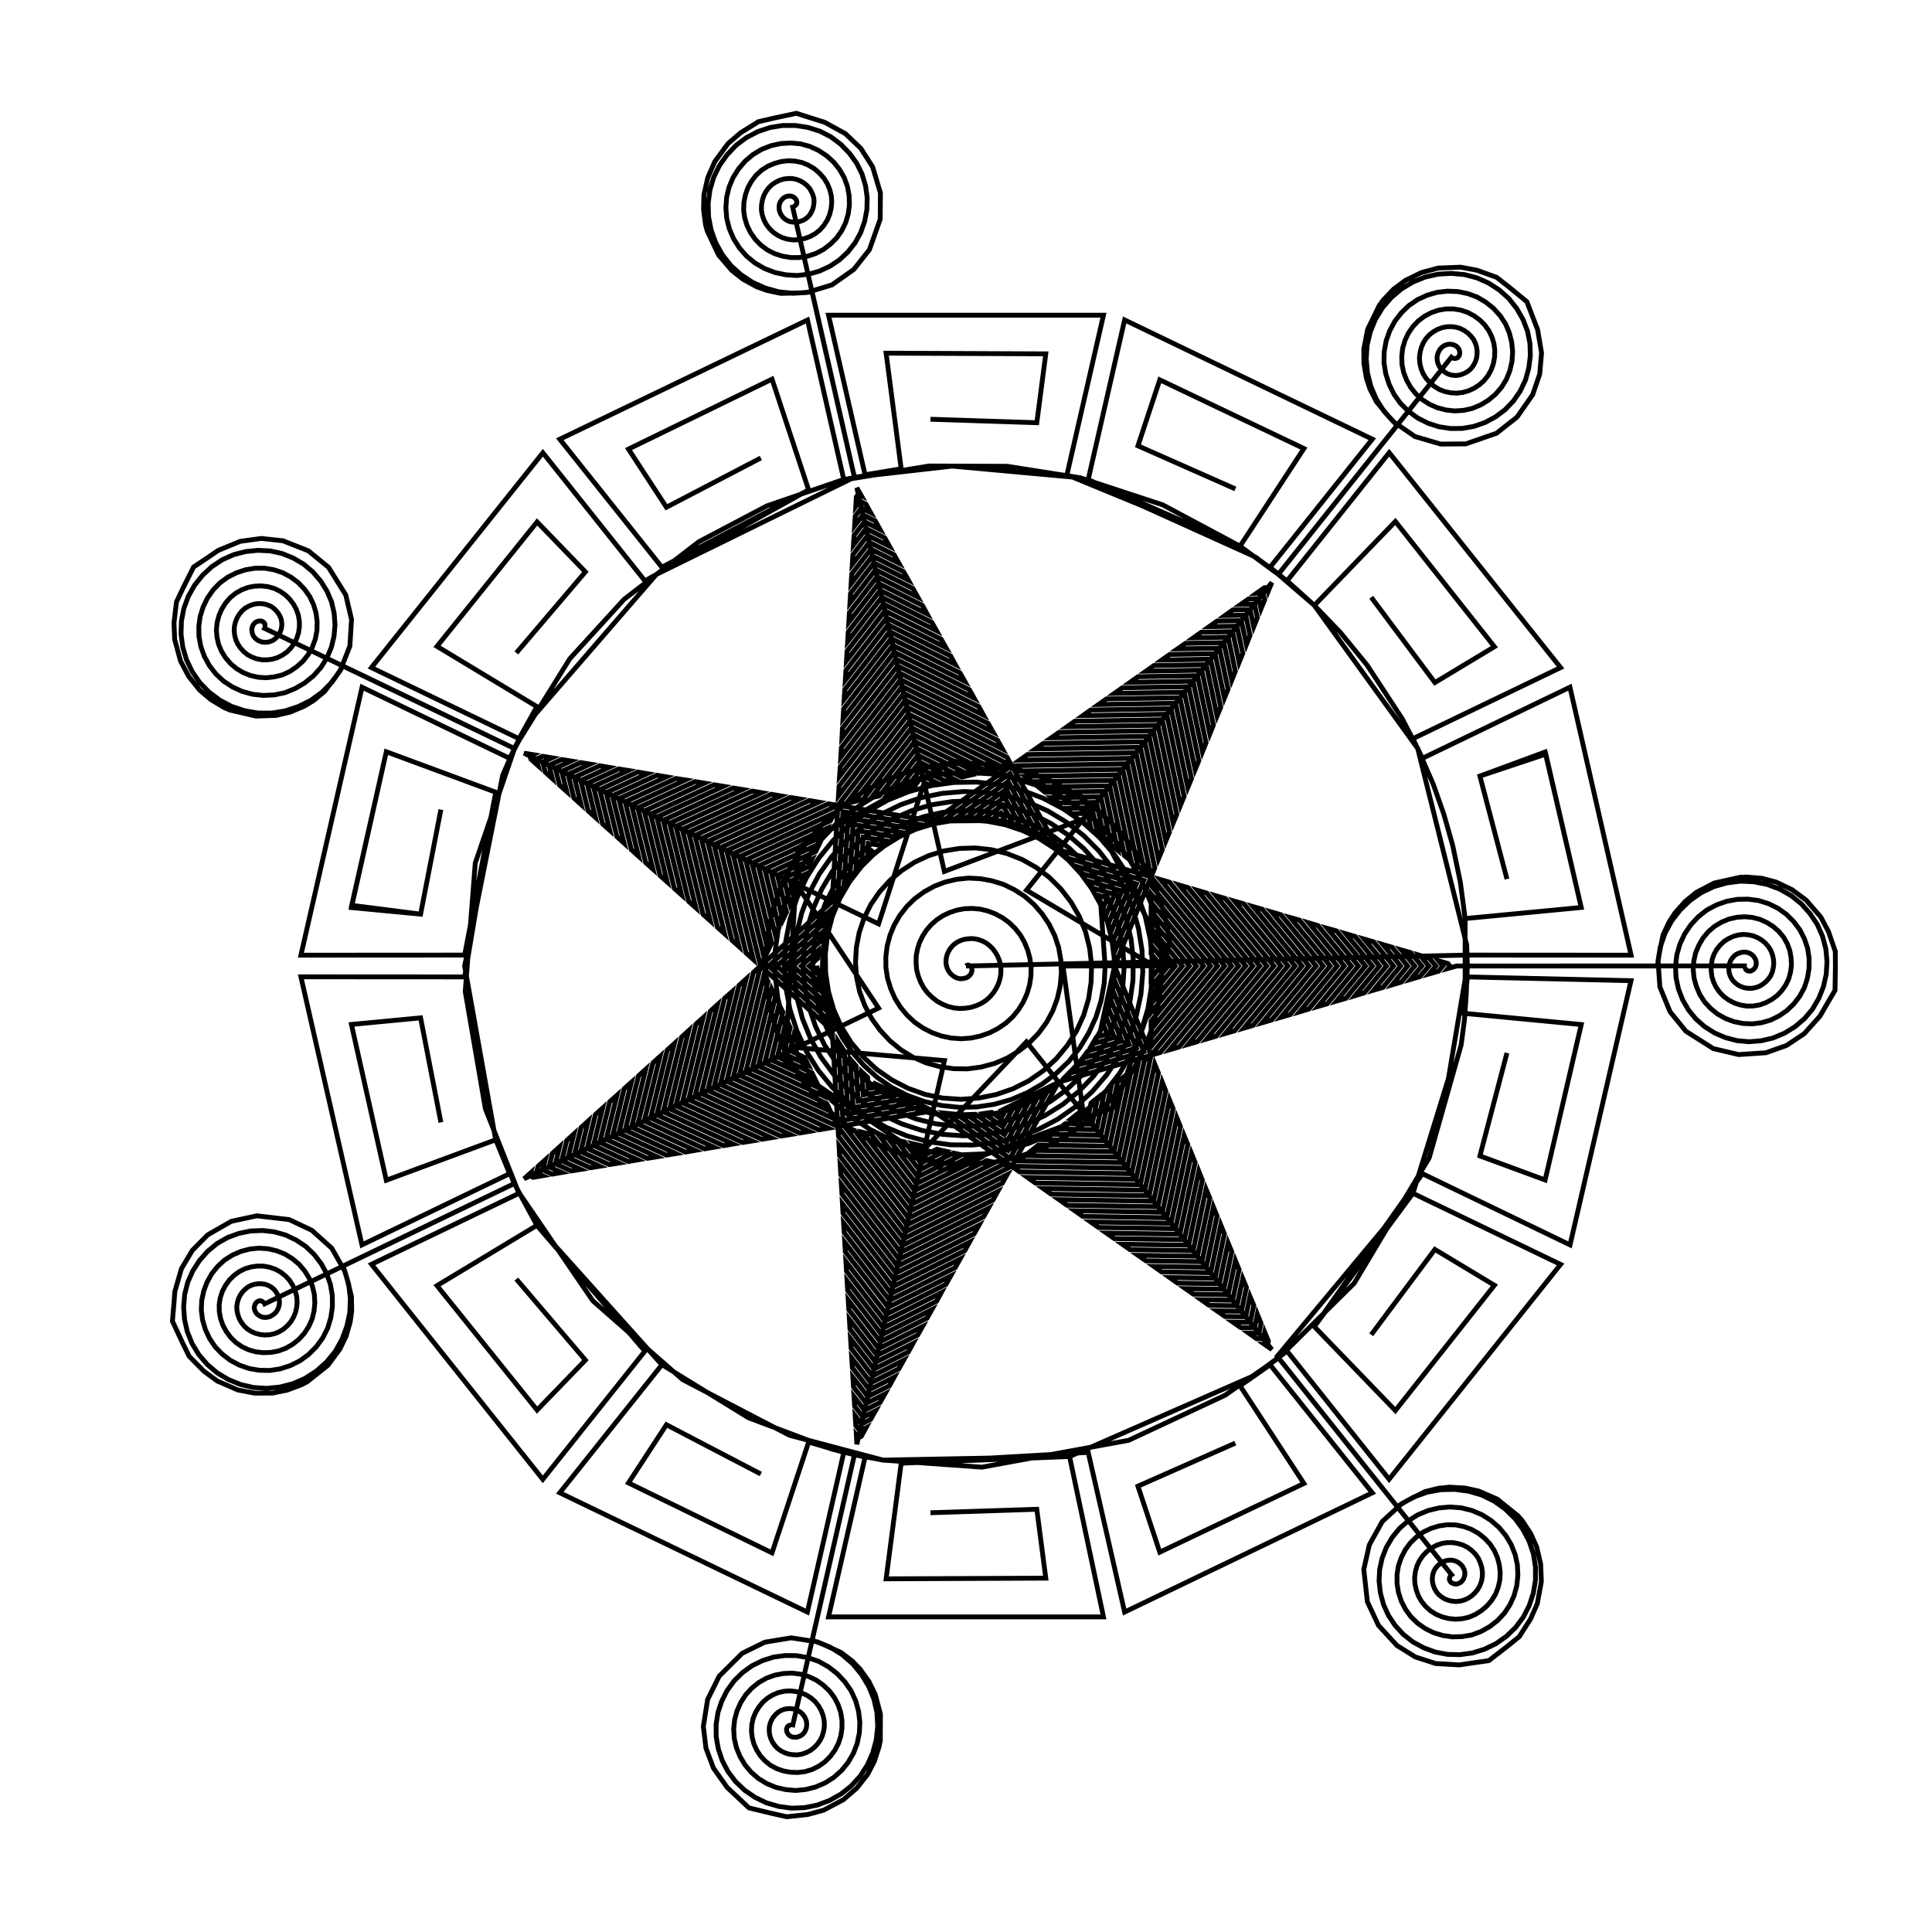 <?xml version="1.0" encoding="UTF-8" standalone="no"?>
<svg width="100%" height="100%" viewBox="0 0 200 200" preserveAspectRatio="xMidYMid meet" xmlns="http://www.w3.org/2000/svg">
    <path d="M 100.00 100.00 L 100.00 100.00 L 151.90 98.87 L 168.85 98.88 L 162.52 71.14 L 147.25 78.50 L 146.26 76.47 L 161.55 69.11 L 143.81 46.86 L 133.24 60.13 L 136.06 62.67 L 144.45 53.98 L 154.70 66.95 L 148.54 70.66 L 141.95 61.83 L 148.54 70.66 L 154.70 66.95 L 144.45 53.98 L 136.06 62.67 L 131.48 58.72 L 142.06 45.46 L 116.42 33.12 L 112.65 49.65 L 128.37 56.54 L 134.98 46.43 L 120.06 39.32 L 117.80 46.15 L 127.88 50.61 L 117.80 46.15 L 120.06 39.32 L 134.98 46.43 L 128.37 56.54 L 110.45 49.15 L 114.23 32.63 L 85.77 32.63 L 89.55 49.15 L 93.29 48.53 L 91.73 36.56 L 108.26 36.63 L 107.33 43.76 L 96.32 43.40 L 107.33 43.76 L 108.26 36.63 L 91.73 36.56 L 93.29 48.53 L 87.35 49.65 L 83.59 33.13 L 57.95 45.47 L 68.52 58.72 L 83.71 50.72 L 79.92 39.25 L 65.06 46.49 L 68.99 52.51 L 78.76 47.41 L 68.99 52.51 L 65.06 46.49 L 79.92 39.25 L 83.71 50.72 L 66.76 60.13 L 56.20 46.87 L 38.45 69.11 L 53.73 76.47 L 55.58 73.15 L 45.24 66.91 L 55.60 54.03 L 60.60 59.20 L 53.45 67.59 L 60.60 59.20 L 55.60 54.03 L 45.24 66.91 L 55.58 73.15 L 52.75 78.50 L 37.48 71.14 L 31.15 98.88 L 48.10 98.87 L 51.32 82.01 L 39.99 77.82 L 36.38 93.95 L 43.54 94.63 L 45.64 83.81 L 43.54 94.63 L 36.41 93.72 L 39.99 77.82 L 51.32 82.01 L 48.10 101.13 L 31.15 101.12 L 37.47 128.87 L 52.75 121.50 L 51.32 117.99 L 39.99 122.18 L 36.38 106.05 L 43.54 105.37 L 45.64 116.19 L 43.54 105.37 L 36.38 106.05 L 39.99 122.18 L 51.32 117.99 L 53.73 123.53 L 38.46 130.88 L 56.19 153.14 L 66.76 139.87 L 55.58 126.85 L 45.24 133.09 L 55.60 145.97 L 60.60 140.80 L 53.45 132.41 L 60.60 140.80 L 55.60 145.97 L 45.24 133.09 L 55.58 126.85 L 68.52 141.28 L 57.95 154.53 L 83.58 166.88 L 87.35 150.35 L 83.71 149.28 L 79.92 160.75 L 65.06 153.51 L 68.99 147.49 L 78.76 152.59 L 68.99 147.49 L 65.06 153.51 L 79.92 160.75 L 83.71 149.28 L 89.55 150.85 L 85.77 167.38 L 114.23 167.38 L 110.72 150.78 L 93.29 151.47 L 91.73 163.44 L 108.26 163.37 L 107.33 156.24 L 96.32 156.60 L 107.33 156.24 L 108.26 163.37 L 91.73 163.44 L 93.29 151.47 L 112.65 150.35 L 116.42 166.88 L 142.06 154.54 L 131.48 141.28 L 128.37 143.46 L 134.98 153.57 L 120.06 160.68 L 117.80 153.85 L 127.88 149.39 L 117.80 153.85 L 120.06 160.68 L 134.98 153.57 L 128.37 143.46 L 133.24 139.87 L 143.80 153.13 L 161.55 130.89 L 146.27 123.53 L 136.06 137.33 L 144.45 146.02 L 154.70 133.05 L 148.54 129.34 L 141.95 138.17 L 148.54 129.34 L 154.70 133.05 L 144.45 146.02 L 136.06 137.33 L 147.25 121.50 L 162.53 128.87 L 168.84 101.52 L 151.90 101.13 L 151.54 104.90 L 163.69 106.06 L 159.95 122.15 L 153.20 119.66 L 156.00 109.00 L 153.20 119.66 L 159.95 122.15 L 163.69 106.06 L 151.67 104.91 L 151.67 95.09 L 163.69 93.94 L 159.95 77.85 L 153.20 80.34 L 156.00 91.00 L 153.20 80.34 L 160.02 78.07 L 163.69 93.94 L 151.67 95.09 L 151.18 91.36 L 150.39 87.55 L 149.46 84.27 L 148.38 81.21 L 146.76 77.48 L 145.15 74.39 L 141.52 68.85 L 138.77 65.49 L 136.06 62.67 L 133.24 60.13 L 128.37 56.54 L 120.36 52.26 L 111.83 49.46 L 104.26 48.27 L 96.17 48.24 L 87.03 49.74 L 79.39 52.37 L 72.33 56.09 L 64.61 62.04 L 58.99 68.19 L 53.32 77.31 L 49.20 89.34 L 48.16 102.64 L 50.25 114.79 L 53.64 123.34 L 61.37 134.66 L 70.67 142.82 L 81.73 148.58 L 91.42 151.15 L 101.65 151.88 L 116.84 149.10 L 126.81 144.44 L 132.36 140.58 L 140.18 132.85 L 147.95 119.86 L 151.26 108.16 L 151.60 105.56 L 151.78 103.02 L 151.90 100.00 L 180.83 99.99 L 180.78 99.99 L 180.74 100.01 L 180.70 100.05 L 180.68 100.09 L 180.66 100.14 L 180.66 100.21 L 180.68 100.27 L 180.71 100.34 L 180.76 100.40 L 180.82 100.45 L 180.90 100.49 L 180.99 100.52 L 181.10 100.53 L 181.21 100.53 L 181.31 100.49 L 181.43 100.43 L 181.53 100.35 L 181.63 100.25 L 181.71 100.13 L 181.76 100.00 L 181.80 99.84 L 181.81 99.67 L 181.78 99.50 L 181.74 99.33 L 181.64 99.16 L 181.53 99.00 L 181.40 98.86 L 181.22 98.74 L 181.03 98.64 L 180.81 98.58 L 180.58 98.56 L 180.34 98.58 L 180.10 98.64 L 179.86 98.73 L 179.64 98.86 L 179.45 99.04 L 179.27 99.25 L 179.13 99.50 L 179.03 99.77 L 178.97 100.06 L 178.97 100.37 L 179.00 100.68 L 179.09 100.98 L 179.23 101.27 L 179.42 101.55 L 179.67 101.78 L 179.95 101.99 L 180.27 102.15 L 180.61 102.26 L 180.98 102.31 L 181.35 102.31 L 181.73 102.24 L 182.11 102.11 L 182.45 101.91 L 182.77 101.66 L 183.06 101.36 L 183.30 101.01 L 183.47 100.62 L 183.57 100.19 L 183.62 99.75 L 183.59 99.30 L 183.49 98.85 L 183.32 98.41 L 183.07 98.00 L 182.76 97.64 L 182.39 97.33 L 181.96 97.07 L 181.49 96.88 L 180.99 96.77 L 180.47 96.73 L 179.95 96.79 L 179.44 96.93 L 178.94 97.16 L 178.48 97.45 L 178.07 97.84 L 177.72 98.27 L 177.44 98.77 L 177.25 99.31 L 177.15 99.89 L 177.14 100.48 L 177.21 101.08 L 177.39 101.66 L 177.66 102.21 L 178.02 102.72 L 178.46 103.17 L 178.98 103.54 L 179.56 103.84 L 180.18 104.04 L 180.82 104.15 L 181.49 104.14 L 182.15 104.03 L 182.80 103.80 L 183.41 103.47 L 183.97 103.06 L 184.45 102.55 L 184.86 101.97 L 185.17 101.32 L 185.36 100.61 L 185.45 99.89 L 185.41 99.14 L 185.28 98.41 L 185.02 97.70 L 184.64 97.03 L 184.16 96.44 L 183.57 95.92 L 182.90 95.49 L 182.18 95.17 L 181.40 94.97 L 180.60 94.90 L 179.79 94.96 L 178.99 95.14 L 178.21 95.46 L 177.50 95.89 L 176.85 96.44 L 176.30 97.10 L 175.87 97.84 L 175.53 98.64 L 175.34 99.49 L 175.28 100.37 L 175.37 101.26 L 175.61 102.12 L 175.97 102.96 L 176.46 103.72 L 177.09 104.40 L 177.81 104.98 L 178.63 105.44 L 179.50 105.76 L 180.44 105.95 L 181.39 105.99 L 182.36 105.87 L 183.29 105.60 L 184.17 105.17 L 184.98 104.61 L 185.70 103.92 L 186.31 103.12 L 186.79 102.23 L 187.10 101.27 L 187.27 100.26 L 187.28 99.22 L 187.13 98.19 L 186.80 97.20 L 186.33 96.27 L 185.69 95.41 L 184.94 94.66 L 184.06 94.03 L 183.09 93.55 L 182.04 93.22 L 180.96 93.08 L 179.86 93.10 L 178.75 93.30 L 177.70 93.67 L 176.70 94.20 L 175.81 94.90 L 175.03 95.74 L 174.39 96.69 L 173.90 97.74 L 173.58 98.87 L 173.45 100.03 L 173.50 101.20 L 173.75 102.37 L 174.18 103.49 L 174.78 104.53 L 175.54 105.47 L 176.45 106.27 L 177.49 106.93 L 178.63 107.42 L 179.83 107.73 L 181.06 107.84 L 182.32 107.74 L 183.55 107.45 L 184.72 106.96 L 185.81 106.29 L 186.79 105.46 L 187.62 104.48 L 188.28 103.35 L 188.76 102.14 L 189.05 100.86 L 189.13 99.54 L 189.01 98.22 L 188.67 96.93 L 188.12 95.69 L 187.37 94.57 L 186.47 93.56 L 185.40 92.70 L 184.21 92.03 L 182.91 91.55 L 181.54 91.28 L 180.17 91.22 L 178.76 91.40 L 177.41 91.79 L 176.12 92.40 L 174.95 93.22 L 173.92 94.21 L 173.04 95.35 L 172.35 96.63 L 171.88 98.01 L 171.64 99.45 L 171.83 102.17 L 172.88 104.73 L 174.52 106.75 L 177.36 108.55 L 179.99 109.17 L 182.81 108.98 L 184.93 108.23 L 186.77 107.01 L 188.41 105.18 L 189.06 104.05 L 189.96 102.52 L 190.00 100.13 L 189.99 98.50 L 189.28 96.43 L 188.48 94.92 L 186.96 93.17 L 185.51 92.10 L 183.86 91.31 L 182.38 90.92 L 180.79 90.79 L 180.12 90.82 L 177.46 91.41 L 175.60 92.38 L 174.45 93.32 L 173.40 94.50 L 172.78 95.45 L 172.15 96.80 L 171.76 98.73 L 171.58 100.00 L 168.86 100.00 L 151.90 100.00 L 151.83 97.81 L 146.76 77.48 L 136.06 62.67 L 132.36 59.42 L 150.39 36.80 L 150.36 36.83 L 150.35 36.88 L 150.35 36.93 L 150.37 36.98 L 150.40 37.03 L 150.45 37.07 L 150.51 37.10 L 150.59 37.11 L 150.66 37.11 L 150.74 37.09 L 150.83 37.06 L 150.91 37.01 L 150.98 36.93 L 151.04 36.84 L 151.08 36.73 L 151.11 36.60 L 151.11 36.47 L 151.09 36.34 L 151.05 36.20 L 150.98 36.07 L 150.88 35.95 L 150.75 35.83 L 150.60 35.75 L 150.44 35.68 L 150.24 35.64 L 150.06 35.63 L 149.86 35.65 L 149.66 35.71 L 149.46 35.80 L 149.28 35.94 L 149.12 36.10 L 148.98 36.31 L 148.87 36.53 L 148.80 36.77 L 148.76 37.02 L 148.78 37.29 L 148.83 37.55 L 148.94 37.82 L 149.09 38.07 L 149.29 38.29 L 149.52 38.49 L 149.78 38.66 L 150.07 38.78 L 150.39 38.85 L 150.73 38.87 L 151.06 38.83 L 151.40 38.73 L 151.73 38.58 L 152.03 38.39 L 152.30 38.14 L 152.53 37.83 L 152.71 37.49 L 152.84 37.12 L 152.90 36.73 L 152.91 36.32 L 152.85 35.91 L 152.72 35.50 L 152.53 35.12 L 152.26 34.78 L 151.94 34.47 L 151.57 34.21 L 151.16 34.00 L 150.71 33.87 L 150.23 33.81 L 149.75 33.83 L 149.28 33.92 L 148.81 34.10 L 148.37 34.35 L 147.97 34.66 L 147.62 35.05 L 147.34 35.49 L 147.13 35.98 L 147.00 36.51 L 146.94 37.05 L 146.98 37.61 L 147.11 38.16 L 147.32 38.68 L 147.63 39.17 L 148.02 39.61 L 148.47 39.99 L 148.98 40.31 L 149.55 40.53 L 150.15 40.66 L 150.77 40.70 L 151.40 40.63 L 152.01 40.46 L 152.60 40.19 L 153.15 39.83 L 153.63 39.40 L 154.05 38.87 L 154.37 38.28 L 154.60 37.63 L 154.72 36.95 L 154.74 36.26 L 154.65 35.56 L 154.44 34.88 L 154.13 34.24 L 153.70 33.64 L 153.19 33.13 L 152.59 32.69 L 151.93 32.34 L 151.21 32.10 L 150.45 31.98 L 149.68 31.98 L 148.91 32.11 L 148.16 32.37 L 147.46 32.74 L 146.82 33.22 L 146.27 33.80 L 145.80 34.48 L 145.45 35.22 L 145.21 36.02 L 145.11 36.85 L 145.13 37.70 L 145.30 38.54 L 145.61 39.34 L 146.03 40.10 L 146.58 40.78 L 147.23 41.37 L 147.98 41.85 L 148.80 42.21 L 149.68 42.44 L 150.58 42.54 L 151.51 42.48 L 152.41 42.28 L 153.27 41.92 L 154.08 41.43 L 154.81 40.82 L 155.43 40.10 L 155.94 39.27 L 156.30 38.37 L 156.52 37.42 L 156.59 36.43 L 156.49 35.44 L 156.25 34.47 L 155.86 33.54 L 155.30 32.69 L 154.62 31.93 L 153.81 31.28 L 152.91 30.75 L 151.93 30.39 L 150.91 30.18 L 149.84 30.14 L 148.78 30.26 L 147.74 30.56 L 146.76 31.01 L 145.85 31.63 L 145.06 32.39 L 144.39 33.26 L 143.86 34.25 L 143.49 35.30 L 143.29 36.42 L 143.27 37.55 L 143.45 38.68 L 143.80 39.78 L 144.31 40.82 L 144.99 41.77 L 145.82 42.59 L 146.77 43.28 L 147.83 43.81 L 148.97 44.18 L 150.16 44.36 L 151.37 44.35 L 152.57 44.14 L 153.73 43.74 L 154.82 43.15 L 155.81 42.41 L 156.67 41.51 L 157.38 40.47 L 157.92 39.33 L 158.26 38.10 L 158.42 36.83 L 158.38 35.55 L 158.13 34.29 L 157.66 33.07 L 157.01 31.94 L 156.20 30.91 L 155.22 30.03 L 154.10 29.30 L 152.88 28.76 L 151.58 28.42 L 150.23 28.30 L 148.88 28.38 L 147.54 28.68 L 146.27 29.19 L 145.08 29.91 L 144.02 30.81 L 143.12 31.85 L 142.38 33.06 L 141.85 34.36 L 141.52 35.75 L 141.43 37.17 L 141.56 38.60 L 141.91 40.00 L 142.48 41.33 L 143.26 42.56 L 144.24 43.65 L 146.48 45.19 L 149.14 45.97 L 151.74 45.95 L 154.92 44.85 L 157.04 43.18 L 158.66 40.86 L 159.39 38.73 L 159.58 36.53 L 159.17 34.11 L 158.70 32.90 L 158.06 31.23 L 156.22 29.72 L 154.93 28.71 L 152.88 27.97 L 151.20 27.66 L 148.88 27.75 L 147.14 28.22 L 145.50 29.02 L 144.27 29.93 L 143.17 31.09 L 142.78 31.63 L 141.58 34.09 L 141.18 36.14 L 141.19 37.63 L 141.46 39.19 L 141.82 40.27 L 142.49 41.59 L 143.75 43.10 L 144.63 44.04 L 142.93 46.16 L 132.36 59.42 L 129.92 57.64 L 111.83 49.46 L 98.58 48.25 L 88.45 49.40 L 82.00 21.20 L 82.01 21.24 L 82.05 21.28 L 82.09 21.31 L 82.13 21.33 L 82.19 21.33 L 82.25 21.32 L 82.31 21.29 L 82.37 21.24 L 82.42 21.18 L 82.46 21.11 L 82.49 21.02 L 82.49 20.92 L 82.47 20.82 L 82.44 20.71 L 82.38 20.62 L 82.30 20.52 L 82.20 20.44 L 82.08 20.36 L 81.94 20.31 L 81.80 20.29 L 81.64 20.29 L 81.47 20.32 L 81.31 20.38 L 81.16 20.46 L 81.01 20.59 L 80.89 20.73 L 80.77 20.90 L 80.70 21.09 L 80.65 21.30 L 80.65 21.53 L 80.67 21.76 L 80.74 21.99 L 80.85 22.21 L 80.99 22.42 L 81.17 22.61 L 81.38 22.76 L 81.62 22.89 L 81.90 22.97 L 82.19 23.00 L 82.49 22.99 L 82.79 22.93 L 83.08 22.83 L 83.36 22.68 L 83.61 22.48 L 83.84 22.23 L 84.01 21.93 L 84.15 21.61 L 84.23 21.26 L 84.27 20.91 L 84.25 20.54 L 84.15 20.17 L 83.99 19.82 L 83.79 19.48 L 83.52 19.19 L 83.20 18.93 L 82.84 18.72 L 82.45 18.57 L 82.03 18.48 L 81.59 18.48 L 81.15 18.53 L 80.71 18.66 L 80.30 18.86 L 79.91 19.12 L 79.57 19.45 L 79.28 19.84 L 79.06 20.27 L 78.91 20.75 L 78.83 21.25 L 78.82 21.76 L 78.91 22.27 L 79.08 22.76 L 79.33 23.24 L 79.66 23.67 L 80.05 24.05 L 80.52 24.37 L 81.02 24.61 L 81.56 24.77 L 82.14 24.84 L 82.73 24.81 L 83.31 24.69 L 83.87 24.48 L 84.40 24.18 L 84.88 23.80 L 85.29 23.33 L 85.63 22.80 L 85.88 22.22 L 86.04 21.58 L 86.10 20.93 L 86.06 20.28 L 85.90 19.63 L 85.64 19.01 L 85.28 18.43 L 84.82 17.91 L 84.29 17.46 L 83.69 17.10 L 83.04 16.83 L 82.33 16.68 L 81.60 16.64 L 80.88 16.72 L 80.16 16.92 L 79.48 17.21 L 78.84 17.62 L 78.27 18.14 L 77.80 18.75 L 77.42 19.43 L 77.16 20.18 L 77.01 20.95 L 76.98 21.76 L 77.09 22.55 L 77.33 23.33 L 77.69 24.07 L 78.17 24.76 L 78.75 25.36 L 79.43 25.87 L 80.19 26.26 L 81.01 26.52 L 81.86 26.66 L 82.74 26.66 L 83.61 26.52 L 84.45 26.24 L 85.25 25.82 L 85.97 25.27 L 86.61 24.63 L 87.14 23.87 L 87.55 23.03 L 87.81 22.14 L 87.93 21.21 L 87.90 20.25 L 87.73 19.32 L 87.40 18.40 L 86.92 17.56 L 86.31 16.79 L 85.58 16.13 L 84.75 15.58 L 83.84 15.16 L 82.87 14.89 L 81.86 14.80 L 80.83 14.86 L 79.82 15.08 L 78.85 15.46 L 77.96 15.99 L 77.15 16.67 L 76.46 17.48 L 75.89 18.38 L 75.47 19.38 L 75.22 20.43 L 75.14 21.52 L 75.23 22.61 L 75.50 23.68 L 75.94 24.71 L 76.54 25.66 L 77.28 26.51 L 78.16 27.23 L 79.15 27.80 L 80.22 28.21 L 81.36 28.45 L 82.52 28.52 L 83.68 28.39 L 84.82 28.07 L 85.90 27.57 L 86.89 26.91 L 87.77 26.09 L 88.52 25.14 L 89.10 24.07 L 89.51 22.91 L 89.74 21.69 L 89.77 20.46 L 89.60 19.23 L 89.24 18.02 L 88.68 16.89 L 87.93 15.86 L 87.04 14.94 L 86.02 14.17 L 84.87 13.58 L 83.63 13.19 L 82.34 12.99 L 81.02 12.99 L 79.72 13.20 L 78.46 13.62 L 77.27 14.24 L 76.20 15.04 L 75.26 16.03 L 74.48 17.13 L 73.88 18.36 L 73.49 19.68 L 73.31 21.05 L 73.35 22.44 L 73.61 23.79 L 74.09 25.13 L 74.77 26.36 L 75.65 27.48 L 76.71 28.44 L 77.91 29.23 L 79.22 29.82 L 80.62 30.21 L 82.06 30.36 L 83.53 30.28 L 86.13 29.49 L 88.39 27.89 L 90.00 25.85 L 91.12 22.68 L 91.14 19.97 L 90.33 17.27 L 89.12 15.37 L 87.52 13.84 L 85.37 12.66 L 84.13 12.27 L 82.44 11.73 L 80.10 12.23 L 78.51 12.60 L 76.66 13.75 L 75.36 14.87 L 73.99 16.74 L 73.27 18.39 L 72.87 20.17 L 72.83 21.70 L 73.04 23.28 L 73.22 23.93 L 74.39 26.40 L 75.75 27.99 L 76.92 28.91 L 78.30 29.67 L 79.37 30.06 L 80.82 30.37 L 82.79 30.32 L 84.07 30.22 L 84.68 32.87 L 88.45 49.40 L 67.95 59.46 L 54.66 74.81 L 53.24 77.48 L 27.17 64.94 L 27.21 64.96 L 27.26 64.96 L 27.31 64.94 L 27.35 64.92 L 27.39 64.88 L 27.42 64.82 L 27.43 64.75 L 27.43 64.68 L 27.42 64.60 L 27.38 64.53 L 27.33 64.45 L 27.26 64.39 L 27.17 64.33 L 27.06 64.29 L 26.95 64.28 L 26.82 64.28 L 26.69 64.31 L 26.56 64.36 L 26.44 64.43 L 26.33 64.53 L 26.23 64.65 L 26.15 64.80 L 26.10 64.97 L 26.07 65.14 L 26.08 65.34 L 26.11 65.52 L 26.17 65.71 L 26.27 65.89 L 26.40 66.06 L 26.58 66.21 L 26.77 66.33 L 27.00 66.42 L 27.24 66.48 L 27.49 66.49 L 27.75 66.47 L 28.00 66.40 L 28.25 66.29 L 28.49 66.12 L 28.70 65.92 L 28.87 65.68 L 29.01 65.41 L 29.12 65.11 L 29.17 64.80 L 29.17 64.48 L 29.12 64.15 L 29.00 63.82 L 28.83 63.52 L 28.61 63.24 L 28.36 62.99 L 28.05 62.77 L 27.70 62.62 L 27.33 62.52 L 26.94 62.48 L 26.54 62.50 L 26.14 62.59 L 25.76 62.74 L 25.39 62.95 L 25.06 63.23 L 24.78 63.57 L 24.55 63.95 L 24.38 64.37 L 24.27 64.81 L 24.24 65.28 L 24.29 65.75 L 24.41 66.22 L 24.61 66.66 L 24.89 67.08 L 25.23 67.45 L 25.63 67.78 L 26.08 68.02 L 26.57 68.20 L 27.10 68.30 L 27.64 68.31 L 28.18 68.24 L 28.72 68.08 L 29.22 67.83 L 29.69 67.51 L 30.10 67.10 L 30.44 66.63 L 30.71 66.10 L 30.90 65.53 L 30.99 64.92 L 30.99 64.31 L 30.89 63.70 L 30.68 63.10 L 30.38 62.54 L 29.99 62.03 L 29.52 61.57 L 28.98 61.20 L 28.38 60.91 L 27.73 60.73 L 27.05 60.65 L 26.35 60.68 L 25.67 60.81 L 25.02 61.06 L 24.40 61.41 L 23.84 61.86 L 23.36 62.41 L 22.97 63.03 L 22.67 63.71 L 22.48 64.43 L 22.40 65.18 L 22.46 65.95 L 22.63 66.70 L 22.93 67.42 L 23.35 68.09 L 23.86 68.69 L 24.48 69.21 L 25.16 69.62 L 25.93 69.93 L 26.73 70.11 L 27.56 70.16 L 28.40 70.07 L 29.22 69.87 L 30.00 69.51 L 30.71 69.03 L 31.36 68.45 L 31.90 67.77 L 32.33 67.00 L 32.64 66.16 L 32.81 65.28 L 32.83 64.37 L 32.72 63.47 L 32.46 62.59 L 32.06 61.75 L 31.52 60.99 L 30.87 60.31 L 30.11 59.74 L 29.27 59.29 L 28.35 58.98 L 27.39 58.82 L 26.41 58.82 L 25.44 58.98 L 24.49 59.29 L 23.59 59.74 L 22.78 60.33 L 22.07 61.06 L 21.48 61.90 L 21.03 62.83 L 20.72 63.82 L 20.58 64.86 L 20.60 65.91 L 20.80 66.96 L 21.16 67.96 L 21.68 68.91 L 22.34 69.76 L 23.14 70.51 L 24.06 71.11 L 25.06 71.57 L 26.14 71.87 L 27.25 71.99 L 28.38 71.94 L 29.49 71.71 L 30.55 71.28 L 31.54 70.70 L 32.44 69.97 L 33.22 69.10 L 33.84 68.11 L 34.30 67.02 L 34.58 65.86 L 34.68 64.67 L 34.59 63.48 L 34.32 62.30 L 33.84 61.18 L 33.19 60.14 L 32.38 59.20 L 31.43 58.40 L 30.36 57.77 L 29.20 57.30 L 27.96 57.03 L 26.69 56.97 L 25.42 57.10 L 24.18 57.42 L 23.00 57.95 L 21.92 58.67 L 20.96 59.56 L 20.14 60.59 L 19.49 61.74 L 19.03 62.99 L 18.78 64.30 L 18.74 65.64 L 18.92 66.99 L 19.30 68.28 L 19.89 69.52 L 20.67 70.65 L 21.63 71.64 L 22.75 72.48 L 23.96 73.12 L 25.31 73.57 L 26.70 73.81 L 28.12 73.82 L 29.53 73.59 L 30.89 73.14 L 32.18 72.50 L 33.35 71.64 L 34.37 70.61 L 35.22 69.41 L 36.22 66.88 L 36.39 64.12 L 35.79 61.58 L 34.01 58.73 L 31.92 57.02 L 29.29 55.98 L 27.05 55.74 L 24.86 56.04 L 22.59 56.98 L 21.52 57.71 L 20.04 58.70 L 18.97 60.83 L 18.27 62.31 L 18.01 64.48 L 18.08 66.19 L 18.69 68.43 L 19.53 70.02 L 20.67 71.44 L 21.84 72.43 L 23.21 73.25 L 23.83 73.51 L 26.49 74.13 L 28.58 74.06 L 30.03 73.72 L 31.49 73.11 L 32.46 72.52 L 33.60 71.58 L 34.79 70.01 L 35.51 68.95 L 37.96 70.12 L 53.24 77.48 L 52.04 80.25 L 48.10 100.00 L 51.31 117.99 L 53.24 122.52 L 27.18 135.08 L 27.22 135.06 L 27.25 135.02 L 27.27 134.97 L 27.28 134.93 L 27.27 134.87 L 27.24 134.81 L 27.20 134.76 L 27.14 134.72 L 27.07 134.68 L 26.99 134.66 L 26.90 134.65 L 26.80 134.67 L 26.70 134.71 L 26.61 134.76 L 26.53 134.84 L 26.45 134.94 L 26.39 135.06 L 26.35 135.19 L 26.32 135.33 L 26.33 135.48 L 26.37 135.63 L 26.44 135.79 L 26.53 135.94 L 26.65 136.07 L 26.81 136.18 L 26.97 136.27 L 27.16 136.35 L 27.37 136.38 L 27.58 136.38 L 27.81 136.33 L 28.02 136.26 L 28.23 136.13 L 28.43 135.98 L 28.60 135.80 L 28.74 135.58 L 28.84 135.34 L 28.91 135.07 L 28.93 134.78 L 28.90 134.50 L 28.82 134.21 L 28.69 133.93 L 28.53 133.67 L 28.32 133.43 L 28.07 133.23 L 27.78 133.07 L 27.45 132.95 L 27.11 132.90 L 26.75 132.89 L 26.39 132.94 L 26.04 133.04 L 25.70 133.21 L 25.39 133.45 L 25.11 133.73 L 24.88 134.05 L 24.70 134.42 L 24.58 134.81 L 24.51 135.24 L 24.53 135.66 L 24.62 136.09 L 24.77 136.51 L 24.99 136.90 L 25.28 137.27 L 25.61 137.58 L 26.02 137.84 L 26.46 138.03 L 26.93 138.15 L 27.43 138.20 L 27.93 138.17 L 28.43 138.06 L 28.91 137.86 L 29.36 137.58 L 29.76 137.23 L 30.11 136.82 L 30.39 136.35 L 30.60 135.83 L 30.72 135.28 L 30.76 134.71 L 30.70 134.14 L 30.54 133.57 L 30.29 133.03 L 29.97 132.53 L 29.55 132.08 L 29.07 131.70 L 28.53 131.40 L 27.93 131.19 L 27.31 131.07 L 26.66 131.06 L 26.01 131.15 L 25.38 131.33 L 24.78 131.63 L 24.24 132.02 L 23.75 132.50 L 23.34 133.07 L 23.02 133.68 L 22.80 134.35 L 22.69 135.05 L 22.70 135.76 L 22.83 136.49 L 23.07 137.18 L 23.42 137.83 L 23.86 138.43 L 24.40 138.96 L 25.03 139.40 L 25.73 139.73 L 26.48 139.94 L 27.26 140.03 L 28.05 140.00 L 28.84 139.85 L 29.59 139.57 L 30.30 139.16 L 30.94 138.65 L 31.50 138.03 L 31.96 137.32 L 32.31 136.55 L 32.51 135.72 L 32.59 134.87 L 32.54 134.00 L 32.34 133.14 L 32.01 132.33 L 31.55 131.57 L 30.96 130.88 L 30.27 130.30 L 29.49 129.82 L 28.64 129.48 L 27.74 129.27 L 26.80 129.21 L 25.87 129.30 L 24.95 129.54 L 24.07 129.92 L 23.25 130.44 L 22.53 131.10 L 21.92 131.86 L 21.44 132.72 L 21.09 133.65 L 20.88 134.63 L 20.84 135.64 L 20.97 136.65 L 21.26 137.63 L 21.70 138.57 L 22.28 139.43 L 23.01 140.18 L 23.84 140.82 L 24.79 141.32 L 25.79 141.67 L 26.86 141.85 L 27.94 141.87 L 29.02 141.70 L 30.07 141.36 L 31.05 140.87 L 31.95 140.21 L 32.74 139.42 L 33.41 138.50 L 33.92 137.49 L 34.25 136.39 L 34.41 135.26 L 34.40 134.10 L 34.20 132.95 L 33.81 131.84 L 33.25 130.81 L 32.52 129.86 L 31.66 129.04 L 30.66 128.37 L 29.57 127.85 L 28.40 127.52 L 27.18 127.38 L 25.94 127.43 L 24.73 127.68 L 23.56 128.11 L 22.47 128.73 L 21.49 129.54 L 20.65 130.49 L 19.96 131.56 L 19.44 132.73 L 19.12 133.98 L 19.01 135.28 L 19.10 136.58 L 19.39 137.86 L 19.89 139.09 L 20.58 140.23 L 21.45 141.24 L 22.47 142.11 L 23.64 142.81 L 24.89 143.32 L 26.22 143.63 L 27.59 143.72 L 28.97 143.59 L 30.32 143.24 L 31.58 142.69 L 32.77 141.92 L 33.82 140.98 L 34.72 139.88 L 35.41 138.63 L 35.91 137.28 L 36.21 135.88 L 36.27 134.43 L 36.10 132.98 L 35.69 131.58 L 34.34 129.21 L 32.28 127.36 L 29.93 126.25 L 26.59 125.86 L 23.95 126.43 L 21.49 127.84 L 19.91 129.44 L 18.78 131.34 L 18.10 133.70 L 18.00 134.99 L 17.85 136.77 L 18.86 138.93 L 19.58 140.40 L 21.11 141.95 L 22.49 142.96 L 24.62 143.89 L 26.38 144.22 L 28.21 144.21 L 29.71 143.91 L 31.21 143.35 L 31.80 143.04 L 33.94 141.34 L 35.18 139.66 L 35.83 138.32 L 36.26 136.80 L 36.41 135.68 L 36.38 134.19 L 35.90 132.28 L 35.51 131.06 L 37.96 129.88 L 53.24 122.52 L 55.58 126.85 L 68.47 141.23 L 77.49 146.77 L 86.11 150.01 L 88.45 150.60 L 82.02 178.80 L 82.03 178.76 L 82.02 178.71 L 82.00 178.67 L 81.96 178.63 L 81.91 178.60 L 81.85 178.59 L 81.78 178.59 L 81.71 178.61 L 81.64 178.64 L 81.58 178.69 L 81.51 178.76 L 81.47 178.84 L 81.43 178.95 L 81.42 179.05 L 81.43 179.17 L 81.46 179.29 L 81.52 179.41 L 81.59 179.53 L 81.68 179.63 L 81.81 179.72 L 81.95 179.79 L 82.12 179.83 L 82.29 179.84 L 82.47 179.84 L 82.66 179.78 L 82.83 179.71 L 83.00 179.61 L 83.16 179.47 L 83.29 179.30 L 83.39 179.10 L 83.47 178.88 L 83.50 178.64 L 83.51 178.39 L 83.47 178.15 L 83.38 177.90 L 83.26 177.67 L 83.09 177.45 L 82.88 177.25 L 82.64 177.10 L 82.37 176.98 L 82.07 176.90 L 81.76 176.87 L 81.45 176.89 L 81.13 176.96 L 80.82 177.08 L 80.53 177.27 L 80.27 177.50 L 80.04 177.78 L 79.86 178.08 L 79.72 178.43 L 79.64 178.80 L 79.63 179.19 L 79.67 179.58 L 79.79 179.96 L 79.96 180.33 L 80.19 180.67 L 80.48 180.99 L 80.83 181.24 L 81.22 181.44 L 81.64 181.58 L 82.09 181.65 L 82.55 181.66 L 83.00 181.59 L 83.46 181.43 L 83.89 181.21 L 84.27 180.92 L 84.62 180.55 L 84.91 180.14 L 85.13 179.68 L 85.27 179.18 L 85.34 178.66 L 85.32 178.13 L 85.21 177.60 L 85.01 177.08 L 84.74 176.60 L 84.39 176.16 L 83.97 175.78 L 83.48 175.47 L 82.94 175.24 L 82.36 175.10 L 81.77 175.04 L 81.16 175.08 L 80.56 175.22 L 79.99 175.46 L 79.45 175.79 L 78.97 176.21 L 78.56 176.71 L 78.22 177.27 L 77.97 177.87 L 77.83 178.52 L 77.79 179.20 L 77.87 179.88 L 78.05 180.55 L 78.34 181.18 L 78.72 181.77 L 79.20 182.29 L 79.76 182.74 L 80.41 183.09 L 81.10 183.33 L 81.83 183.46 L 82.57 183.49 L 83.32 183.40 L 84.06 183.18 L 84.75 182.84 L 85.39 182.39 L 85.95 181.83 L 86.42 181.19 L 86.79 180.48 L 87.04 179.72 L 87.16 178.91 L 87.16 178.09 L 87.03 177.26 L 86.76 176.47 L 86.37 175.72 L 85.85 175.03 L 85.23 174.45 L 84.52 173.94 L 83.73 173.56 L 82.88 173.31 L 82.00 173.20 L 81.10 173.24 L 80.21 173.41 L 79.35 173.72 L 78.55 174.17 L 77.83 174.75 L 77.20 175.44 L 76.69 176.23 L 76.30 177.10 L 76.05 178.02 L 75.95 178.99 L 76.01 179.95 L 76.23 180.91 L 76.60 181.82 L 77.11 182.68 L 77.75 183.45 L 78.51 184.11 L 79.38 184.64 L 80.33 185.03 L 81.34 185.26 L 82.37 185.35 L 83.41 185.25 L 84.43 184.99 L 85.41 184.57 L 86.31 184.00 L 87.12 183.28 L 87.80 182.44 L 88.35 181.49 L 88.74 180.47 L 88.96 179.39 L 89.01 178.27 L 88.88 177.16 L 88.58 176.07 L 88.11 175.04 L 87.46 174.10 L 86.67 173.26 L 85.76 172.55 L 84.74 171.98 L 83.63 171.60 L 82.46 171.39 L 81.27 171.38 L 80.09 171.54 L 78.95 171.90 L 77.86 172.43 L 76.87 173.14 L 76.00 174.00 L 75.27 175.00 L 74.71 176.11 L 74.32 177.29 L 74.13 178.53 L 74.14 179.80 L 74.36 181.05 L 74.77 182.26 L 75.36 183.39 L 76.14 184.42 L 77.08 185.32 L 78.16 186.06 L 79.34 186.63 L 80.61 187.00 L 81.93 187.18 L 83.26 187.13 L 84.58 186.87 L 85.86 186.39 L 87.04 185.73 L 88.11 184.89 L 89.04 183.87 L 89.79 182.71 L 90.35 181.44 L 90.71 180.11 L 90.86 178.70 L 90.78 177.29 L 90.47 175.90 L 89.93 174.58 L 89.19 173.35 L 88.28 172.24 L 87.18 171.29 L 85.95 170.52 L 84.59 169.96 L 81.90 169.55 L 79.17 170.00 L 76.83 171.15 L 74.45 173.52 L 73.25 175.94 L 72.81 178.73 L 73.08 180.97 L 73.86 183.04 L 75.28 185.04 L 76.23 185.93 L 77.53 187.15 L 79.84 187.71 L 81.44 188.07 L 83.61 187.84 L 85.26 187.39 L 87.31 186.30 L 88.67 185.13 L 89.81 183.69 L 90.51 182.34 L 91.00 180.82 L 91.13 180.16 L 91.14 177.43 L 90.60 175.40 L 89.95 174.07 L 89.03 172.78 L 88.24 171.96 L 87.06 171.06 L 85.27 170.25 L 84.07 169.78 L 84.68 167.13 L 88.45 150.60 L 91.42 151.15 L 110.72 150.78 L 129.58 142.51 L 132.36 140.58 L 150.40 163.19 L 150.38 163.15 L 150.33 163.13 L 150.28 163.12 L 150.23 163.13 L 150.18 163.15 L 150.13 163.19 L 150.09 163.24 L 150.06 163.31 L 150.04 163.39 L 150.04 163.47 L 150.05 163.56 L 150.09 163.65 L 150.15 163.74 L 150.22 163.82 L 150.32 163.88 L 150.44 163.93 L 150.56 163.96 L 150.70 163.98 L 150.84 163.97 L 150.98 163.92 L 151.13 163.86 L 151.27 163.76 L 151.38 163.63 L 151.49 163.48 L 151.56 163.31 L 151.62 163.12 L 151.64 162.93 L 151.63 162.72 L 151.58 162.51 L 151.48 162.30 L 151.37 162.11 L 151.20 161.93 L 151.01 161.77 L 150.79 161.65 L 150.54 161.56 L 150.29 161.51 L 150.01 161.51 L 149.73 161.55 L 149.45 161.64 L 149.19 161.78 L 148.95 161.97 L 148.73 162.19 L 148.54 162.44 L 148.40 162.73 L 148.31 163.06 L 148.27 163.40 L 148.29 163.75 L 148.37 164.10 L 148.49 164.43 L 148.67 164.76 L 148.91 165.05 L 149.21 165.30 L 149.54 165.51 L 149.92 165.66 L 150.31 165.75 L 150.72 165.79 L 151.15 165.75 L 151.56 165.64 L 151.96 165.46 L 152.33 165.22 L 152.67 164.91 L 152.96 164.56 L 153.19 164.16 L 153.36 163.70 L 153.45 163.23 L 153.46 162.75 L 153.39 162.25 L 153.24 161.77 L 153.03 161.30 L 152.73 160.88 L 152.36 160.51 L 151.93 160.19 L 151.44 159.94 L 150.92 159.78 L 150.37 159.69 L 149.81 159.69 L 149.25 159.78 L 148.70 159.97 L 148.19 160.25 L 147.72 160.61 L 147.30 161.04 L 146.95 161.54 L 146.69 162.09 L 146.52 162.69 L 146.44 163.32 L 146.47 163.96 L 146.61 164.59 L 146.83 165.21 L 147.15 165.77 L 147.57 166.29 L 148.07 166.74 L 148.66 167.11 L 149.29 167.38 L 149.97 167.55 L 150.66 167.62 L 151.37 167.57 L 152.07 167.41 L 152.74 167.12 L 153.36 166.73 L 153.93 166.25 L 154.41 165.68 L 154.81 165.04 L 155.09 164.32 L 155.26 163.57 L 155.30 162.79 L 155.21 162.00 L 155.01 161.24 L 154.69 160.51 L 154.25 159.84 L 153.69 159.24 L 153.05 158.73 L 152.32 158.32 L 151.53 158.03 L 150.70 157.86 L 149.84 157.84 L 148.99 157.96 L 148.16 158.21 L 147.37 158.58 L 146.65 159.09 L 146.01 159.71 L 145.47 160.44 L 145.06 161.24 L 144.76 162.10 L 144.62 163.01 L 144.62 163.94 L 144.77 164.86 L 145.06 165.75 L 145.50 166.60 L 146.06 167.37 L 146.76 168.05 L 147.56 168.60 L 148.44 169.03 L 149.38 169.31 L 150.36 169.45 L 151.37 169.42 L 152.36 169.25 L 153.32 168.89 L 154.21 168.39 L 155.02 167.76 L 155.74 166.99 L 156.31 166.12 L 156.74 165.17 L 157.02 164.13 L 157.13 163.07 L 157.08 161.99 L 156.85 160.94 L 156.45 159.92 L 155.89 158.98 L 155.19 158.13 L 154.34 157.39 L 153.40 156.80 L 152.36 156.36 L 151.26 156.09 L 150.11 156.00 L 148.97 156.10 L 147.84 156.37 L 146.76 156.82 L 145.77 157.44 L 144.88 158.22 L 144.13 159.14 L 143.52 160.17 L 143.08 161.29 L 142.82 162.47 L 142.76 163.68 L 142.90 164.90 L 143.22 166.10 L 143.73 167.23 L 144.42 168.26 L 145.27 169.19 L 146.26 169.97 L 147.38 170.58 L 148.58 171.02 L 149.84 171.26 L 151.13 171.29 L 152.41 171.12 L 153.66 170.73 L 154.85 170.16 L 155.93 169.40 L 156.89 168.48 L 157.69 167.41 L 158.30 166.22 L 158.73 164.92 L 158.95 163.59 L 158.95 162.22 L 158.74 160.86 L 158.30 159.55 L 157.65 158.32 L 156.84 157.21 L 155.83 156.22 L 154.68 155.40 L 153.40 154.77 L 152.03 154.37 L 150.61 154.18 L 149.17 154.21 L 147.75 154.47 L 146.38 154.96 L 145.09 155.67 L 143.09 157.51 L 141.75 159.93 L 141.18 162.47 L 141.55 165.81 L 142.70 168.26 L 144.61 170.34 L 146.52 171.53 L 148.63 172.21 L 151.08 172.35 L 152.36 172.16 L 154.12 171.91 L 156.01 170.45 L 157.28 169.42 L 158.45 167.58 L 159.14 166.01 L 159.56 163.73 L 159.49 161.93 L 159.08 160.15 L 158.46 158.76 L 157.58 157.42 L 157.14 156.92 L 155.01 155.20 L 153.09 154.36 L 151.64 154.04 L 150.06 153.95 L 148.93 154.06 L 147.49 154.42 L 145.74 155.31 L 144.63 155.96 L 142.93 153.83 L 132.22 140.40 L 146.27 123.53 L 149.94 111.65 L 151.90 100.00 L 150.78 100.00 L 149.88 100.26 L 150.09 100.00 L 149.88 99.74 L 148.91 99.46 L 149.36 100.00 L 148.91 100.54 L 147.95 100.82 L 148.64 100.00 L 147.95 99.18 L 146.99 98.90 L 147.91 100.00 L 146.99 101.10 L 146.04 101.38 L 147.18 100.00 L 146.04 98.62 L 145.08 98.34 L 146.45 100.00 L 145.08 101.66 L 144.12 101.95 L 145.72 100.00 L 144.12 98.06 L 143.16 97.78 L 144.99 100.00 L 143.16 102.22 L 142.20 102.50 L 144.26 100.00 L 142.20 97.50 L 141.23 97.22 L 143.53 100.00 L 141.23 102.78 L 140.28 103.07 L 142.80 100.00 L 140.28 96.94 L 139.32 96.66 L 142.07 100.00 L 139.32 103.35 L 138.36 103.63 L 141.35 100.00 L 138.36 96.37 L 137.40 96.10 L 140.62 100.00 L 137.40 103.91 L 136.44 104.19 L 139.89 100.00 L 136.44 95.82 L 135.48 95.53 L 139.16 100.00 L 135.48 104.46 L 134.52 104.75 L 138.43 100.00 L 134.52 95.25 L 133.56 94.98 L 137.70 100.00 L 133.56 105.03 L 132.60 105.31 L 136.97 100.00 L 132.60 94.69 L 131.64 94.41 L 136.24 100.00 L 131.64 105.59 L 130.68 105.87 L 135.51 100.00 L 130.68 94.13 L 129.72 93.85 L 134.78 100.00 L 129.72 106.15 L 128.77 106.43 L 134.06 100.00 L 128.77 93.57 L 127.80 93.29 L 133.33 100.00 L 127.80 106.71 L 126.84 106.99 L 132.60 100.00 L 126.84 93.01 L 125.88 92.73 L 131.87 100.00 L 125.88 107.27 L 124.92 107.55 L 131.14 100.00 L 124.92 92.45 L 123.96 92.17 L 130.41 100.00 L 123.96 107.83 L 123.00 108.11 L 129.68 100.00 L 123.00 91.89 L 122.05 91.61 L 128.95 100.00 L 122.05 108.39 L 121.08 108.67 L 128.22 100.00 L 121.08 91.33 L 120.12 91.05 L 127.49 100.00 L 120.12 108.95 L 119.16 109.23 L 126.77 100.00 L 119.16 90.77 L 119.16 91.66 L 126.04 100.00 L 119.16 108.34 L 119.16 107.46 L 125.31 100.00 L 119.16 92.54 L 119.16 93.42 L 124.58 100.00 L 119.16 106.58 L 119.16 105.69 L 123.85 100.00 L 119.16 94.31 L 119.16 95.19 L 123.12 100.00 L 119.16 104.81 L 119.16 103.92 L 122.39 100.00 L 119.16 96.08 L 119.16 96.96 L 121.66 100.00 L 119.16 103.04 L 119.17 102.15 L 120.93 100.00 L 119.17 97.85 L 119.16 98.73 L 120.20 100.00 L 119.16 101.27 L 119.17 100.38 L 119.48 100.00 L 106.26 92.15 L 131.66 60.30 L 131.66 60.30 L 131.30 61.17 L 131.23 60.83 L 130.89 60.84 L 130.07 61.42 L 130.78 61.40 L 130.92 62.10 L 130.54 63.02 L 130.32 61.97 L 129.26 62.00 L 128.44 62.57 L 129.87 62.54 L 130.16 63.95 L 129.79 64.87 L 129.41 63.11 L 127.62 63.14 L 126.81 63.72 L 128.96 63.68 L 129.40 65.79 L 129.03 66.72 L 128.50 64.25 L 125.99 64.29 L 125.17 64.87 L 128.05 64.82 L 128.65 67.64 L 128.27 68.57 L 127.60 65.39 L 124.35 65.45 L 123.53 66.03 L 127.14 65.96 L 127.88 69.50 L 127.51 70.42 L 126.69 66.53 L 122.72 66.60 L 121.90 67.17 L 126.23 67.10 L 127.13 71.34 L 126.75 72.27 L 125.78 67.67 L 121.08 67.75 L 120.26 68.33 L 125.32 68.24 L 126.37 73.20 L 125.99 74.12 L 124.87 68.81 L 119.45 68.90 L 118.63 69.48 L 124.41 69.38 L 125.61 75.05 L 125.24 75.97 L 123.96 69.95 L 117.81 70.05 L 116.99 70.63 L 123.51 70.52 L 124.85 76.90 L 124.48 77.82 L 123.05 71.09 L 116.18 71.20 L 115.36 71.78 L 122.60 71.66 L 124.10 78.75 L 123.72 79.67 L 122.14 72.23 L 114.54 72.35 L 113.72 72.93 L 121.69 72.80 L 123.34 80.60 L 122.96 81.52 L 121.23 73.37 L 112.91 73.50 L 112.09 74.08 L 120.78 73.94 L 122.58 82.44 L 122.20 83.37 L 120.32 74.51 L 111.27 74.66 L 110.46 75.23 L 119.87 75.08 L 121.82 84.30 L 121.44 85.22 L 119.41 75.65 L 109.64 75.81 L 108.82 76.38 L 118.96 76.22 L 121.06 86.15 L 120.68 87.07 L 118.51 76.79 L 108.00 76.96 L 107.19 77.53 L 118.05 77.36 L 120.31 87.99 L 119.92 88.92 L 117.60 77.93 L 106.37 78.11 L 105.55 78.69 L 117.14 78.50 L 119.54 89.85 L 119.16 90.77 L 116.69 79.07 L 104.73 79.27 L 105.42 79.82 L 116.23 79.64 L 118.47 90.22 L 117.78 89.67 L 115.78 80.21 L 106.12 80.37 L 106.81 80.92 L 115.32 80.78 L 117.09 89.12 L 116.40 88.57 L 114.87 81.35 L 107.50 81.47 L 108.19 82.02 L 114.42 81.92 L 115.70 88.02 L 115.01 87.46 L 113.96 82.49 L 108.88 82.58 L 109.58 83.12 L 113.51 83.06 L 114.32 86.91 L 113.63 86.36 L 113.05 83.63 L 110.27 83.67 L 110.96 84.23 L 112.60 84.20 L 112.94 85.81 L 112.25 85.25 L 112.14 84.77 L 97.76 90.21 L 88.70 50.50 L 88.70 50.50 L 89.16 51.31 L 88.85 51.16 L 88.65 51.43 L 88.59 52.43 L 89.01 51.87 L 89.64 52.19 L 90.13 53.07 L 89.18 52.58 L 88.53 53.43 L 88.47 54.43 L 89.34 53.29 L 90.62 53.94 L 91.10 54.81 L 89.50 54.01 L 88.41 55.42 L 88.35 56.42 L 89.66 54.72 L 91.59 55.68 L 92.08 56.55 L 89.82 55.43 L 88.29 57.42 L 88.23 58.42 L 89.99 56.14 L 92.56 57.43 L 93.05 58.30 L 90.15 56.85 L 88.17 59.42 L 88.11 60.42 L 90.31 57.56 L 93.54 59.18 L 94.03 60.05 L 90.47 58.27 L 88.05 61.42 L 87.99 62.41 L 90.64 58.98 L 94.51 60.92 L 95.00 61.80 L 90.80 59.69 L 87.93 63.41 L 87.87 64.41 L 90.96 60.40 L 95.49 62.67 L 95.97 63.55 L 91.12 61.11 L 87.81 65.41 L 87.75 66.41 L 91.28 61.82 L 96.46 64.42 L 96.95 65.29 L 91.45 62.53 L 87.69 67.40 L 87.63 68.40 L 91.61 63.24 L 97.43 66.17 L 97.92 67.04 L 91.77 63.96 L 87.57 69.40 L 87.51 70.40 L 91.93 64.67 L 98.41 67.91 L 98.89 68.78 L 92.10 65.38 L 87.45 71.39 L 87.39 72.39 L 92.26 66.09 L 99.38 69.66 L 99.87 70.53 L 92.42 66.80 L 87.33 73.39 L 87.27 74.39 L 92.58 67.51 L 100.35 71.40 L 100.84 72.27 L 92.74 68.22 L 87.21 75.38 L 87.16 76.38 L 92.91 68.93 L 101.33 73.15 L 101.81 74.03 L 93.07 69.64 L 87.10 77.38 L 87.04 78.38 L 93.23 70.35 L 102.30 74.90 L 102.79 75.77 L 93.39 71.06 L 86.98 79.38 L 86.91 80.37 L 93.56 71.77 L 103.27 76.64 L 103.76 77.52 L 93.72 72.48 L 86.86 81.37 L 86.80 82.37 L 93.88 73.19 L 104.25 78.39 L 104.73 79.27 L 94.04 73.91 L 86.74 83.37 L 87.60 83.18 L 94.21 74.62 L 103.87 79.46 L 103.01 79.66 L 94.37 75.33 L 88.46 82.98 L 89.33 82.78 L 94.53 76.04 L 102.15 79.86 L 101.28 80.05 L 94.69 76.75 L 90.19 82.58 L 91.05 82.39 L 94.85 77.46 L 100.42 80.25 L 99.56 80.45 L 95.02 78.17 L 91.91 82.19 L 92.77 81.99 L 95.18 78.88 L 98.70 80.64 L 97.83 80.84 L 95.34 79.59 L 93.64 81.79 L 94.50 81.60 L 95.50 80.30 L 96.97 81.03 L 96.11 81.23 L 95.67 81.01 L 90.95 95.64 L 54.25 77.97 L 54.25 77.97 L 55.18 78.12 L 54.87 78.27 L 54.95 78.59 L 55.70 79.26 L 55.52 78.58 L 56.17 78.29 L 57.15 78.45 L 56.18 78.90 L 56.44 79.93 L 57.18 80.60 L 56.84 79.22 L 58.14 78.62 L 59.12 78.78 L 57.49 79.53 L 57.92 81.27 L 58.67 81.94 L 58.15 79.85 L 60.11 78.94 L 61.09 79.10 L 58.81 80.16 L 59.41 82.61 L 60.15 83.28 L 59.46 80.48 L 62.08 79.27 L 63.07 79.44 L 60.12 80.80 L 60.89 83.95 L 61.64 84.62 L 60.78 81.11 L 64.06 79.60 L 65.04 79.76 L 61.43 81.43 L 62.38 85.29 L 63.12 85.95 L 62.09 81.75 L 66.02 79.92 L 67.01 80.09 L 62.75 82.06 L 63.87 86.62 L 64.61 87.29 L 63.40 82.38 L 68.00 80.25 L 68.99 80.42 L 64.06 82.69 L 65.36 87.96 L 66.10 88.63 L 64.72 83.01 L 69.97 80.59 L 70.96 80.74 L 65.38 83.33 L 66.84 89.30 L 67.59 89.97 L 66.03 83.64 L 71.95 80.91 L 72.93 81.07 L 66.69 83.96 L 68.33 90.64 L 69.07 91.30 L 67.35 84.28 L 73.92 81.24 L 74.90 81.40 L 68.00 84.59 L 69.81 91.97 L 70.56 92.64 L 68.66 84.91 L 75.89 81.57 L 76.87 81.73 L 69.32 85.22 L 71.29 93.31 L 72.04 93.98 L 69.97 85.54 L 77.86 81.89 L 78.85 82.06 L 70.63 85.86 L 72.78 94.65 L 73.53 95.32 L 71.29 86.17 L 79.83 82.22 L 80.82 82.39 L 71.94 86.49 L 74.27 95.99 L 75.01 96.66 L 72.60 86.81 L 81.81 82.55 L 82.79 82.71 L 73.26 87.12 L 75.76 97.32 L 76.50 97.99 L 73.91 87.44 L 83.78 82.87 L 84.76 83.04 L 74.57 87.76 L 77.24 98.66 L 77.99 99.33 L 75.23 88.07 L 85.75 83.21 L 86.74 83.37 L 75.88 88.39 L 78.73 100.00 L 79.12 99.20 L 76.54 88.70 L 86.36 84.17 L 85.97 84.96 L 77.20 89.02 L 79.50 98.41 L 79.88 97.61 L 77.85 89.34 L 85.59 85.76 L 85.20 86.56 L 78.51 89.65 L 80.27 96.81 L 80.65 96.02 L 79.17 89.97 L 84.82 87.36 L 84.44 88.15 L 79.83 90.29 L 81.04 95.22 L 81.42 94.42 L 80.48 90.60 L 84.05 88.95 L 83.67 89.74 L 81.14 90.92 L 81.80 93.62 L 82.18 92.83 L 81.80 91.23 L 83.28 90.54 L 82.90 91.34 L 82.45 91.55 L 90.95 104.36 L 54.25 122.03 L 54.25 122.03 L 54.95 121.40 L 54.87 121.74 L 55.18 121.88 L 56.17 121.71 L 55.52 121.42 L 55.70 120.73 L 56.44 120.07 L 56.18 121.10 L 57.15 121.55 L 58.14 121.38 L 56.84 120.79 L 57.18 119.40 L 57.92 118.73 L 57.50 120.47 L 59.12 121.22 L 60.11 121.06 L 58.15 120.16 L 58.67 118.06 L 59.41 117.39 L 58.81 119.84 L 61.09 120.89 L 62.08 120.73 L 59.47 119.52 L 60.15 116.72 L 60.89 116.05 L 60.12 119.21 L 63.07 120.56 L 64.06 120.40 L 60.78 118.89 L 61.64 115.38 L 62.38 114.71 L 61.44 118.57 L 65.04 120.24 L 66.02 120.07 L 62.09 118.26 L 63.12 114.05 L 63.87 113.38 L 62.75 117.94 L 67.01 119.91 L 68.00 119.75 L 63.41 117.62 L 64.61 112.71 L 65.36 112.04 L 64.06 117.31 L 68.99 119.58 L 69.97 119.42 L 64.72 116.99 L 66.10 111.37 L 66.84 110.70 L 65.38 116.68 L 70.96 119.26 L 71.95 119.09 L 66.03 116.36 L 67.59 110.03 L 68.33 109.36 L 66.69 116.04 L 72.93 118.93 L 73.92 118.76 L 67.35 115.73 L 69.07 108.70 L 69.81 108.03 L 68.00 115.41 L 74.90 118.60 L 75.89 118.43 L 68.66 115.09 L 70.56 107.36 L 71.29 106.69 L 69.32 114.78 L 76.87 118.27 L 77.86 118.11 L 69.97 114.46 L 72.04 106.02 L 72.78 105.35 L 70.63 114.15 L 78.85 117.94 L 79.83 117.78 L 71.29 113.83 L 73.53 104.68 L 74.27 104.01 L 71.94 113.51 L 80.82 117.61 L 81.81 117.45 L 72.60 113.20 L 75.01 103.34 L 75.76 102.68 L 73.26 112.88 L 82.79 117.29 L 83.78 117.12 L 73.91 112.56 L 76.50 102.01 L 77.24 101.34 L 74.57 112.25 L 84.76 116.96 L 85.75 116.79 L 75.23 111.93 L 77.99 100.67 L 78.73 100.00 L 75.89 111.61 L 86.74 116.63 L 86.36 115.83 L 76.54 111.30 L 79.12 100.80 L 79.50 101.59 L 77.20 110.98 L 85.97 115.04 L 85.59 114.24 L 77.86 110.67 L 79.88 102.39 L 80.27 103.19 L 78.51 110.35 L 85.20 113.44 L 84.82 112.64 L 79.17 110.03 L 80.65 103.98 L 81.04 104.78 L 79.83 109.72 L 84.44 111.85 L 84.05 111.05 L 80.48 109.40 L 81.42 105.58 L 81.80 106.38 L 81.14 109.08 L 83.67 110.26 L 83.28 109.46 L 81.80 108.77 L 82.18 107.17 L 82.57 107.97 L 82.45 108.45 L 97.77 109.79 L 88.70 149.51 L 88.70 149.51 L 88.65 148.57 L 88.86 148.84 L 89.16 148.69 L 89.64 147.81 L 89.02 148.13 L 88.59 147.57 L 88.53 146.57 L 89.18 147.42 L 90.13 146.93 L 90.62 146.06 L 89.34 146.71 L 88.47 145.57 L 88.41 144.58 L 89.50 146.00 L 91.10 145.19 L 91.59 144.32 L 89.67 145.28 L 88.35 143.58 L 88.29 142.58 L 89.83 144.57 L 92.08 143.45 L 92.56 142.57 L 89.99 143.86 L 88.23 141.58 L 88.17 140.58 L 90.15 143.15 L 93.05 141.70 L 93.54 140.82 L 90.32 142.44 L 88.11 139.58 L 88.05 138.58 L 90.48 141.73 L 94.03 139.95 L 94.51 139.08 L 90.64 141.02 L 87.99 137.59 L 87.93 136.59 L 90.80 140.31 L 95.00 138.20 L 95.49 137.33 L 90.96 139.60 L 87.87 135.59 L 87.81 134.59 L 91.13 138.89 L 95.97 136.45 L 96.46 135.58 L 91.29 138.18 L 87.75 133.59 L 87.69 132.60 L 91.45 137.47 L 96.95 134.71 L 97.43 133.83 L 91.61 136.76 L 87.63 131.60 L 87.57 130.60 L 91.77 136.05 L 97.92 132.96 L 98.41 132.09 L 91.94 135.33 L 87.51 129.60 L 87.45 128.61 L 92.10 134.62 L 98.89 131.22 L 99.38 130.34 L 92.26 133.91 L 87.39 127.61 L 87.33 126.61 L 92.42 133.20 L 99.87 129.47 L 100.35 128.60 L 92.59 132.49 L 87.27 125.61 L 87.21 124.62 L 92.75 131.78 L 100.84 127.73 L 101.33 126.85 L 92.91 131.07 L 87.16 123.62 L 87.10 122.62 L 93.07 130.36 L 101.81 125.97 L 102.30 125.10 L 93.23 129.65 L 87.04 121.62 L 86.98 120.62 L 93.40 128.94 L 102.79 124.23 L 103.27 123.36 L 93.56 128.23 L 86.91 119.63 L 86.86 118.63 L 93.72 127.52 L 103.76 122.48 L 104.25 121.61 L 93.88 126.81 L 86.80 117.63 L 86.74 116.63 L 94.05 126.10 L 104.73 120.73 L 103.87 120.54 L 94.21 125.38 L 87.60 116.82 L 88.46 117.02 L 94.37 124.67 L 103.01 120.34 L 102.15 120.14 L 94.53 123.96 L 89.33 117.22 L 90.19 117.42 L 94.69 123.25 L 101.28 119.95 L 100.42 119.75 L 94.86 122.54 L 91.05 117.61 L 91.91 117.81 L 95.02 121.83 L 99.56 119.55 L 98.70 119.36 L 95.18 121.12 L 92.77 118.01 L 93.64 118.21 L 95.34 120.41 L 97.83 119.16 L 96.97 118.97 L 95.50 119.70 L 94.50 118.40 L 95.36 118.60 L 95.67 118.99 L 106.26 107.85 L 131.66 139.70 L 131.66 139.70 L 130.89 139.16 L 131.24 139.16 L 131.30 138.83 L 130.92 137.90 L 130.78 138.59 L 130.07 138.58 L 129.26 138.00 L 130.33 138.02 L 130.54 136.98 L 130.16 136.05 L 129.87 137.45 L 128.44 137.43 L 127.62 136.86 L 129.42 136.88 L 129.79 135.13 L 129.40 134.21 L 128.96 136.31 L 126.81 136.28 L 125.99 135.71 L 128.51 135.74 L 129.03 133.28 L 128.65 132.36 L 128.05 135.17 L 125.17 135.13 L 124.35 134.55 L 127.60 134.60 L 128.27 131.43 L 127.89 130.50 L 127.14 134.03 L 123.53 133.97 L 122.72 133.40 L 126.69 133.46 L 127.51 129.58 L 127.13 128.66 L 126.23 132.89 L 121.90 132.83 L 121.08 132.25 L 125.78 132.32 L 126.75 127.73 L 126.37 126.80 L 125.33 131.75 L 120.26 131.67 L 119.45 131.10 L 124.87 131.18 L 125.99 125.88 L 125.61 124.95 L 124.42 130.61 L 118.63 130.52 L 117.81 129.95 L 123.96 130.04 L 125.24 124.03 L 124.85 123.10 L 123.51 129.47 L 116.99 129.37 L 116.18 128.80 L 123.05 128.90 L 124.47 122.18 L 124.10 121.25 L 122.60 128.33 L 115.36 128.22 L 114.54 127.65 L 122.14 127.76 L 123.72 120.33 L 123.34 119.40 L 121.69 127.19 L 113.72 127.07 L 112.91 126.50 L 121.23 126.63 L 122.96 118.48 L 122.58 117.56 L 120.78 126.06 L 112.09 125.92 L 111.27 125.34 L 120.33 125.49 L 122.20 116.63 L 121.82 115.70 L 119.87 124.92 L 110.46 124.77 L 109.64 124.19 L 119.42 124.35 L 121.44 114.78 L 121.06 113.85 L 118.96 123.78 L 108.82 123.62 L 108.00 123.04 L 118.51 123.21 L 120.68 112.93 L 120.31 112.01 L 118.05 122.64 L 107.19 122.47 L 106.37 121.89 L 117.60 122.07 L 119.92 111.08 L 119.54 110.15 L 117.14 121.50 L 105.55 121.31 L 104.73 120.73 L 116.69 120.93 L 119.16 109.23 L 118.47 109.78 L 116.23 120.36 L 105.42 120.18 L 106.12 119.63 L 115.78 119.79 L 117.78 110.33 L 117.09 110.88 L 115.33 119.22 L 106.81 119.08 L 107.50 118.53 L 114.87 118.65 L 116.40 111.43 L 115.70 111.98 L 114.42 118.08 L 108.19 117.98 L 108.88 117.42 L 113.96 117.51 L 115.01 112.54 L 114.32 113.09 L 113.51 116.94 L 109.57 116.88 L 110.27 116.33 L 113.05 116.37 L 113.63 113.64 L 112.94 114.19 L 112.60 115.80 L 110.96 115.77 L 111.65 115.22 L 112.14 115.23 L 110.04 100.00 L 121.29 99.98 L 112.12 82.52 L 98.73 78.77 L 82.61 87.76 L 81.26 110.06 L 97.64 121.14 L 115.50 114.56 L 120.66 99.52 L 121.08 97.36 L 120.58 94.76 L 119.75 92.25 L 118.62 89.87 L 117.19 87.65 L 115.51 85.63 L 113.58 83.83 L 111.46 82.28 L 109.17 81.00 L 106.73 80.02 L 104.19 79.37 L 101.59 79.04 L 98.97 79.03 L 96.38 79.33 L 93.84 79.95 L 91.40 80.88 L 89.11 82.12 L 86.99 83.64 L 85.07 85.40 L 83.38 87.38 L 81.95 89.54 L 80.81 91.87 L 79.97 94.33 L 79.45 96.87 L 79.24 99.45 L 79.35 102.03 L 79.77 104.58 L 80.51 107.05 L 81.56 109.40 L 82.89 111.61 L 84.49 113.63 L 86.31 115.44 L 88.34 117.02 L 90.55 118.32 L 92.91 119.32 L 95.37 120.03 L 97.90 120.42 L 100.46 120.51 L 103.00 120.29 L 105.50 119.74 L 107.89 118.88 L 110.17 117.73 L 112.27 116.31 L 114.20 114.65 L 115.90 112.77 L 117.35 110.68 L 118.52 108.43 L 119.40 106.06 L 119.98 103.60 L 120.26 101.08 L 120.23 98.56 L 119.87 96.06 L 119.20 93.63 L 118.24 91.30 L 117.00 89.11 L 115.50 87.10 L 113.77 85.28 L 111.82 83.69 L 109.70 82.38 L 107.42 81.33 L 105.04 80.57 L 102.58 80.11 L 100.09 79.96 L 97.60 80.12 L 95.16 80.60 L 92.79 81.38 L 90.54 82.43 L 88.44 83.76 L 86.52 85.33 L 84.81 87.13 L 83.35 89.13 L 82.16 91.29 L 81.23 93.59 L 80.60 95.97 L 80.25 98.42 L 80.23 100.88 L 80.52 103.33 L 81.11 105.71 L 81.98 108.01 L 83.13 110.18 L 84.53 112.19 L 86.18 114.00 L 88.04 115.59 L 90.09 116.93 L 92.28 118.02 L 94.58 118.82 L 96.96 119.34 L 99.39 119.55 L 101.82 119.45 L 104.22 119.04 L 106.55 118.35 L 108.77 117.38 L 110.86 116.15 L 112.77 114.66 L 114.48 112.95 L 115.95 111.04 L 117.17 108.95 L 118.14 106.74 L 118.83 104.43 L 119.21 102.06 L 119.30 99.66 L 119.08 97.27 L 118.57 94.92 L 117.78 92.66 L 116.72 90.51 L 115.40 88.52 L 113.84 86.71 L 112.06 85.11 L 110.10 83.75 L 108.00 82.64 L 105.77 81.79 L 103.46 81.23 L 101.10 80.96 L 98.73 81.00 L 96.38 81.33 L 94.10 81.94 L 91.90 82.83 L 89.84 83.98 L 87.94 85.38 L 86.24 87.01 L 84.75 88.84 L 83.50 90.83 L 82.50 92.96 L 81.77 95.19 L 81.33 97.49 L 81.19 99.83 L 81.34 102.17 L 81.77 104.47 L 82.49 106.69 L 83.46 108.81 L 84.70 110.79 L 86.18 112.59 L 87.87 114.18 L 89.74 115.57 L 91.76 116.71 L 93.90 117.59 L 96.14 118.20 L 98.43 118.51 L 100.74 118.53 L 103.04 118.28 L 105.28 117.74 L 107.44 116.94 L 109.48 115.87 L 111.36 114.55 L 113.06 113.01 L 114.56 111.27 L 115.84 109.36 L 116.87 107.32 L 117.63 105.16 L 118.11 102.93 L 118.30 100.65 L 118.22 98.37 L 117.86 96.13 L 117.24 93.94 L 116.33 91.85 L 115.17 89.90 L 113.78 88.11 L 112.18 86.50 L 110.40 85.11 L 108.46 83.94 L 106.40 83.03 L 104.23 82.39 L 102.01 82.03 L 99.76 81.94 L 97.52 82.13 L 95.32 82.58 L 93.20 83.32 L 91.19 84.31 L 89.33 85.55 L 87.62 87.00 L 86.12 88.65 L 84.82 90.47 L 83.77 92.44 L 82.99 94.52 L 82.46 96.68 L 82.21 98.89 L 82.22 101.11 L 82.51 103.31 L 83.07 105.45 L 83.90 107.50 L 84.98 109.43 L 86.29 111.21 L 87.80 112.81 L 89.49 114.22 L 91.35 115.40 L 93.34 116.34 L 95.43 117.02 L 97.58 117.43 L 99.77 117.58 L 101.95 117.46 L 104.10 117.06 L 106.18 116.41 L 108.16 115.49 L 110.01 114.33 L 111.70 112.96 L 113.21 111.40 L 114.51 109.66 L 115.58 107.78 L 116.40 105.77 L 116.97 103.68 L 117.28 101.54 L 117.32 99.38 L 117.09 97.24 L 116.60 95.14 L 115.84 93.13 L 114.84 91.22 L 113.63 89.45 L 112.20 87.85 L 110.59 86.45 L 108.81 85.25 L 106.90 84.29 L 104.89 83.58 L 102.80 83.11 L 100.68 82.91 L 98.56 82.98 L 96.46 83.31 L 94.42 83.90 L 92.47 84.75 L 90.64 85.81 L 88.96 87.09 L 87.46 88.58 L 86.15 90.23 L 85.07 92.04 L 84.22 93.97 L 83.60 95.98 L 83.25 98.05 L 83.14 100.15 L 83.32 102.24 L 83.75 104.29 L 84.43 106.27 L 85.34 108.15 L 86.49 109.89 L 87.83 111.49 L 89.36 112.89 L 91.06 114.09 L 92.89 115.08 L 94.83 115.83 L 96.84 116.33 L 98.89 116.59 L 100.96 116.57 L 103.00 116.29 L 105.00 115.78 L 106.92 115.02 L 108.72 114.03 L 110.39 112.83 L 111.88 111.42 L 113.19 109.84 L 114.29 108.11 L 115.17 106.26 L 115.82 104.33 L 116.22 102.33 L 116.36 100.29 L 116.24 98.26 L 115.88 96.26 L 115.28 94.32 L 114.44 92.47 L 113.38 90.74 L 112.11 89.17 L 110.65 87.77 L 109.04 86.56 L 107.29 85.55 L 105.43 84.78 L 103.49 84.23 L 101.51 83.94 L 99.50 83.91 L 97.51 84.11 L 95.56 84.56 L 93.68 85.25 L 91.90 86.16 L 90.26 87.29 L 88.77 88.62 L 87.46 90.12 L 86.34 91.76 L 85.44 93.53 L 84.76 95.39 L 84.33 97.32 L 84.14 99.29 L 84.20 101.27 L 84.50 103.22 L 85.04 105.11 L 85.80 106.93 L 86.79 108.63 L 87.98 110.19 L 89.36 111.58 L 90.89 112.80 L 92.56 113.82 L 94.34 114.63 L 96.20 115.20 L 98.12 115.53 L 100.07 115.61 L 102.01 115.47 L 103.91 115.08 L 105.75 114.47 L 107.49 113.63 L 109.11 112.57 L 110.59 111.32 L 111.90 109.90 L 113.02 108.34 L 113.95 106.65 L 114.65 104.86 L 115.11 103.00 L 115.34 101.09 L 115.34 99.18 L 115.10 97.28 L 114.64 95.43 L 113.94 93.65 L 113.02 91.99 L 111.90 90.45 L 110.61 89.05 L 109.16 87.83 L 107.57 86.80 L 105.86 85.98 L 104.07 85.38 L 102.22 85.02 L 100.34 84.87 L 98.46 84.97 L 96.60 85.29 L 94.81 85.84 L 93.10 86.62 L 91.51 87.60 L 90.04 88.77 L 88.74 90.10 L 87.60 91.59 L 86.67 93.20 L 85.95 94.92 L 85.45 96.71 L 85.18 98.54 L 85.13 100.40 L 85.30 102.24 L 85.71 104.04 L 86.35 105.78 L 87.20 107.42 L 88.23 108.94 L 89.45 110.32 L 90.82 111.54 L 92.33 112.58 L 93.97 113.41 L 95.69 114.03 L 97.47 114.44 L 99.28 114.63 L 101.11 114.59 L 102.91 114.32 L 104.66 113.83 L 106.33 113.12 L 107.90 112.21 L 109.34 111.12 L 110.65 109.87 L 111.78 108.46 L 112.71 106.92 L 113.46 105.28 L 113.99 103.56 L 114.31 101.79 L 114.40 100.00 L 113.93 93.32 L 113.50 92.63 L 114.62 92.96 L 114.18 94.04 L 114.47 94.80 L 115.37 92.60 L 113.09 91.93 L 112.62 91.20 L 116.14 92.23 L 114.74 95.62 L 114.98 96.52 L 116.89 91.87 L 112.06 90.45 L 111.40 89.68 L 117.64 91.50 L 115.18 97.52 L 115.32 98.66 L 118.41 91.14 L 110.60 88.86 L 109.59 87.97 L 119.16 90.77 L 115.38 100.00 L 113.91 106.72 L 114.18 105.96 L 114.62 107.04 L 113.50 107.37 L 113.09 108.07 L 115.37 107.40 L 114.47 105.20 L 114.74 104.38 L 116.14 107.77 L 112.62 108.80 L 112.06 109.55 L 116.89 108.13 L 114.98 103.48 L 115.18 102.48 L 117.64 108.50 L 111.40 110.32 L 110.60 111.14 L 118.41 108.86 L 115.32 101.34 L 115.38 100.00 L 119.16 109.23 L 109.59 112.03 L 103.42 115.07 L 104.18 114.80 L 103.61 115.82 L 102.66 115.15 L 101.85 115.27 L 103.80 116.64 L 104.96 114.56 L 105.77 114.26 L 103.98 117.46 L 100.99 115.35 L 100.06 115.38 L 104.17 118.28 L 106.62 113.88 L 107.53 113.41 L 104.36 119.09 L 99.04 115.35 L 97.90 115.24 L 104.55 119.92 L 108.51 112.82 L 109.59 112.03 L 104.73 120.73 L 96.58 115.00 L 90.35 112.07 L 91.03 112.50 L 89.88 112.69 L 89.81 111.52 L 89.22 110.97 L 89.36 113.34 L 91.71 112.95 L 92.45 113.40 L 88.83 114.00 L 88.62 110.34 L 88.01 109.63 L 88.31 114.66 L 93.28 113.83 L 94.21 114.25 L 87.79 115.31 L 87.40 108.82 L 86.78 107.86 L 87.26 115.97 L 95.28 114.64 L 96.58 115.00 L 86.74 116.63 L 86.14 106.67 L 84.55 99.98 L 84.64 100.78 L 83.77 100.00 L 84.64 99.22 L 84.70 98.41 L 82.94 100.00 L 84.70 101.59 L 84.82 102.45 L 82.09 100.00 L 84.82 97.55 L 84.99 96.63 L 81.25 100.00 L 84.99 103.37 L 85.25 104.35 L 80.42 100.00 L 85.25 95.64 L 85.61 94.56 L 79.57 100.00 L 85.61 105.44 L 86.14 106.67 L 78.73 100.00 L 86.14 93.33 L 90.38 87.90 L 89.81 88.48 L 89.88 87.31 L 91.03 87.50 L 91.71 87.05 L 89.36 86.66 L 89.22 89.03 L 88.62 89.66 L 88.83 86.00 L 92.45 86.60 L 93.28 86.17 L 88.31 85.34 L 88.01 90.37 L 87.40 91.18 L 87.79 84.69 L 94.21 85.75 L 95.28 85.36 L 87.26 84.03 L 86.78 92.14 L 86.14 93.33 L 86.74 83.37 L 96.58 85.00 L 103.46 84.94 L 102.66 84.85 L 103.61 84.18 L 104.18 85.20 L 104.96 85.44 L 103.80 83.36 L 101.85 84.73 L 100.99 84.65 L 103.99 82.54 L 105.77 85.74 L 106.62 86.12 L 104.17 81.72 L 100.06 84.62 L 99.04 84.65 L 104.36 80.91 L 107.53 86.59 L 108.51 87.18 L 104.55 80.08 L 97.90 84.76 L 96.58 85.00 L 104.73 79.27 L 109.59 87.98 L 109.79 87.73 L 108.02 86.58 L 106.11 85.69 L 104.12 85.06 L 102.06 84.71 L 99.99 84.65 L 97.93 84.86 L 95.93 85.33 L 94.02 86.07 L 92.24 87.06 L 90.61 88.27 L 89.18 89.69 L 87.95 91.28 L 86.94 93.01 L 86.17 94.85 L 85.67 96.77 L 85.44 98.73 L 85.47 100.70 L 85.76 102.63 L 86.30 104.51 L 87.09 106.28 L 88.11 107.92 L 89.34 109.39 L 90.74 110.69 L 92.30 111.78 L 93.98 112.65 L 95.76 113.29 L 97.59 113.67 L 99.45 113.80 L 101.31 113.67 L 103.12 113.31 L 104.86 112.71 L 106.49 111.89 L 107.99 110.85 L 109.32 109.63 L 110.48 108.24 L 111.44 106.73 L 112.18 105.10 L 112.69 103.40 L 112.95 101.66 L 113.00 99.90 L 112.80 98.16 L 112.38 96.48 L 111.73 94.87 L 110.87 93.38 L 109.83 92.03 L 108.62 90.82 L 107.27 89.80 L 105.80 88.97 L 104.25 88.36 L 102.63 87.96 L 100.98 87.78 L 99.33 87.83 L 97.71 88.09 L 96.15 88.57 L 94.69 89.25 L 93.33 90.13 L 92.10 91.16 L 91.04 92.34 L 90.14 93.65 L 89.44 95.06 L 88.94 96.55 L 88.65 98.08 L 88.56 99.62 L 88.67 101.16 L 88.99 102.66 L 89.52 104.09 L 90.22 105.42 L 91.10 106.64 L 92.12 107.74 L 93.27 108.68 L 94.53 109.45 L 95.87 110.03 L 97.28 110.42 L 98.71 110.63 L 100.15 110.65 L 101.57 110.46 L 102.95 110.09 L 104.25 109.54 L 105.45 108.82 L 106.55 107.96 L 107.51 106.96 L 108.33 105.85 L 108.98 104.65 L 109.45 103.38 L 109.75 102.06 L 109.87 100.72 L 109.82 99.39 L 109.59 98.09 L 109.18 96.85 L 108.60 95.67 L 107.88 94.60 L 107.04 93.63 L 106.08 92.79 L 105.01 92.10 L 103.88 91.55 L 102.69 91.18 L 101.47 90.96 L 100.24 90.90 L 99.02 91.03 L 97.84 91.31 L 96.72 91.74 L 95.67 92.32 L 94.71 93.02 L 93.87 93.84 L 93.15 94.76 L 92.57 95.76 L 92.13 96.82 L 91.84 97.93 L 91.70 99.05 L 91.71 100.18 L 91.88 101.28 L 92.20 102.33 L 92.64 103.34 L 93.21 104.26 L 93.90 105.09 L 94.68 105.82 L 95.55 106.42 L 96.49 106.90 L 97.47 107.25 L 98.48 107.46 L 99.50 107.53 L 100.51 107.46 L 101.49 107.25 L 102.43 106.92 L 103.31 106.47 L 104.12 105.92 L 104.83 105.27 L 105.44 104.52 L 105.94 103.71 L 106.32 102.85 L 106.58 101.96 L 106.72 101.04 L 106.74 100.13 L 106.62 99.23 L 106.39 98.37 L 106.06 97.55 L 105.62 96.78 L 105.08 96.10 L 104.46 95.50 L 103.77 95.00 L 103.03 94.60 L 102.25 94.30 L 101.45 94.11 L 100.64 94.04 L 99.84 94.07 L 99.05 94.22 L 98.30 94.47 L 97.60 94.80 L 96.96 95.23 L 96.39 95.73 L 95.90 96.30 L 95.50 96.92 L 95.18 97.59 L 94.97 98.28 L 94.84 98.98 L 94.83 99.69 L 94.89 100.38 L 95.06 101.05 L 95.31 101.68 L 95.63 102.27 L 96.04 102.80 L 96.50 103.25 L 97.01 103.65 L 97.56 103.95 L 98.14 104.19 L 98.74 104.34 L 99.35 104.40 L 99.94 104.37 L 100.52 104.28 L 101.08 104.10 L 101.60 103.86 L 102.07 103.56 L 102.48 103.19 L 102.83 102.78 L 103.12 102.33 L 103.35 101.85 L 103.51 101.36 L 103.60 100.86 L 103.62 100.36 L 103.57 99.88 L 103.45 99.41 L 103.27 98.98 L 103.04 98.58 L 102.77 98.22 L 102.45 97.90 L 102.11 97.63 L 101.73 97.43 L 101.34 97.28 L 100.94 97.19 L 100.55 97.16 L 100.16 97.19 L 99.78 97.25 L 99.42 97.37 L 99.10 97.53 L 98.80 97.73 L 98.55 97.97 L 98.34 98.24 L 98.18 98.52 L 98.05 98.81 L 97.97 99.11 L 97.93 99.41 L 97.93 99.71 L 97.98 99.99 L 98.06 100.25 L 98.18 100.49 L 98.32 100.70 L 98.49 100.88 L 98.68 101.04 L 98.88 101.16 L 99.08 101.25 L 99.29 101.30 L 99.50 101.32 L 99.69 101.30 L 99.87 101.27 L 100.04 101.21 L 100.20 101.13 L 100.33 101.03 L 100.43 100.91 L 100.52 100.79 L 100.57 100.66 L 100.61 100.54 L 100.61 100.41 L 100.61 100.30 L 100.57 100.19 L 100.53 100.10 L 100.47 100.02 L 100.40 99.97 L 100.33 99.93 L 100.25 99.91 L 100.18 99.91 L 100.11 99.92 L 100.05 99.96 L 100.00 100.00" 
          fill="none" 
          stroke="currentColor" 
          stroke-width="0.5"/>
</svg>